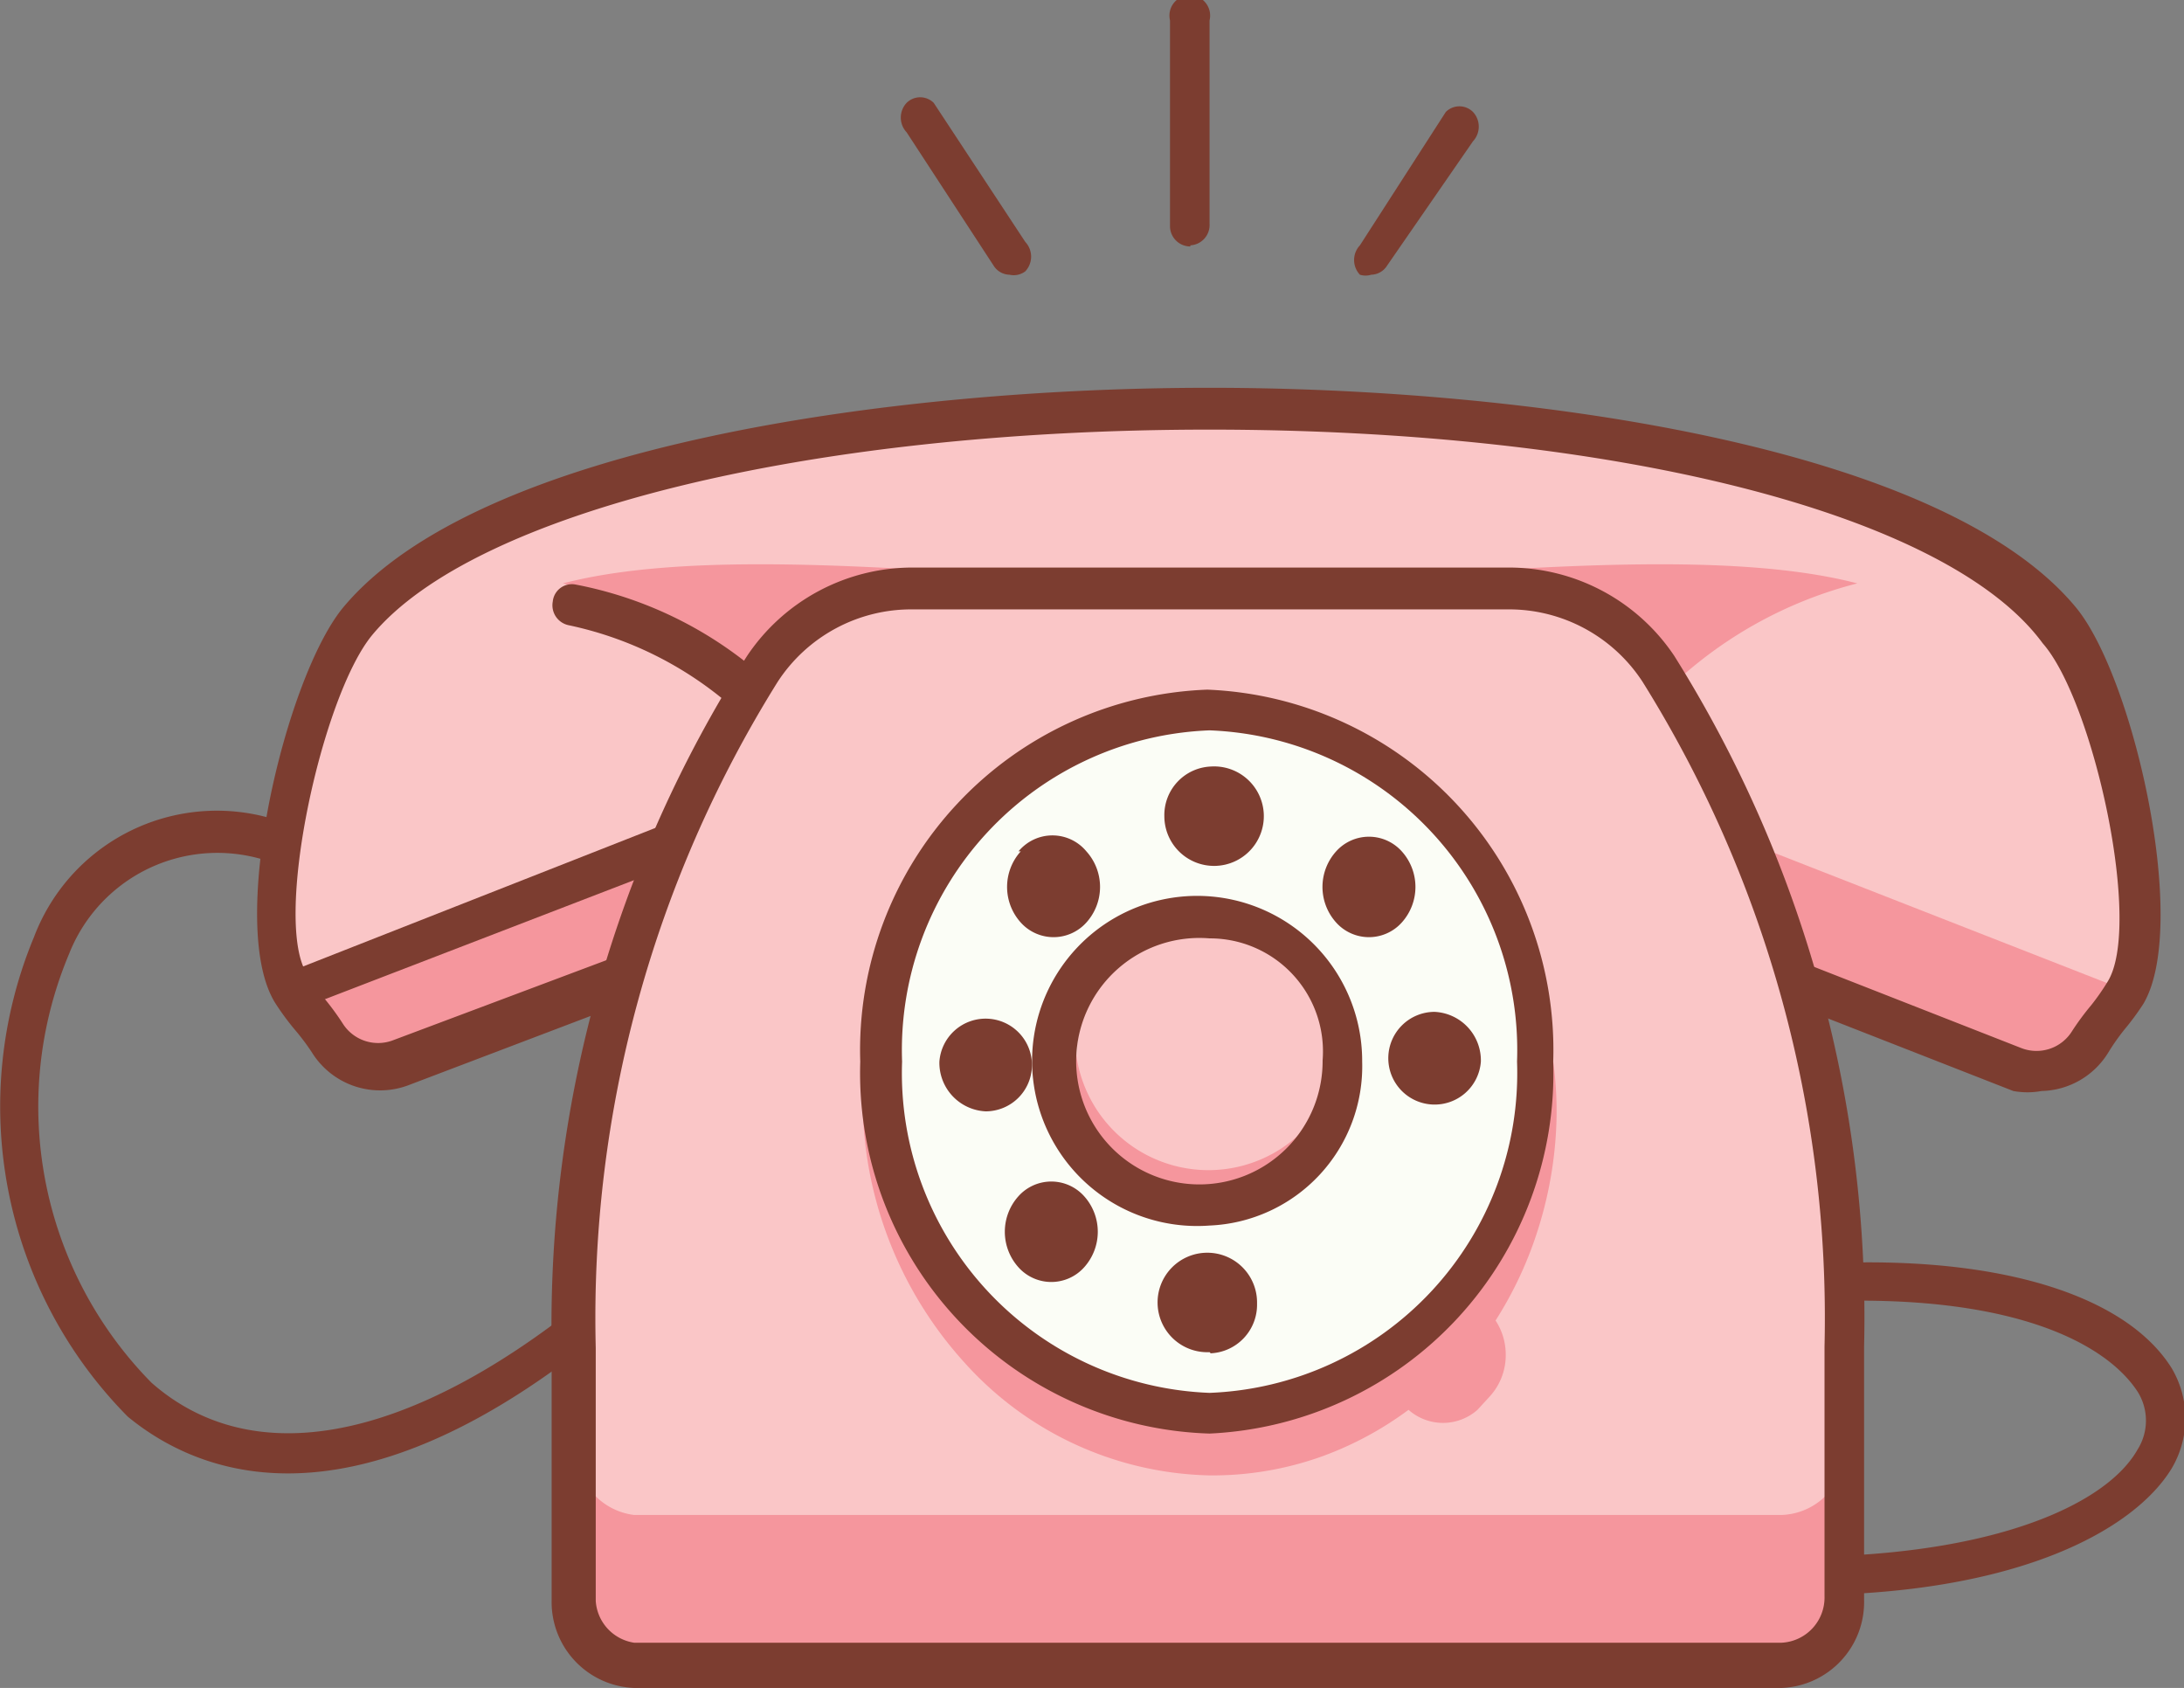 <svg id="Layer_1" data-name="Layer 1" xmlns="http://www.w3.org/2000/svg" viewBox="0 0 19.32 14.93"><rect x="0" y="0" width="19.32" height="14.93" fill="#808080" stroke="none"/><defs><style>.cls-1,.cls-5{fill:#7c3d30;}.cls-2,.cls-6{fill:#fac6c7;}.cls-2,.cls-3,.cls-5{fill-rule:evenodd;}.cls-3{fill:#f5969d;}.cls-4{fill:#fbfdf6;}</style></defs><title>Untitled-27</title><path class="cls-1" d="M16.31,16.58q-0.39,0-.83,0a0.18,0.18,0,0,1-.16-0.2,0.18,0.18,0,0,1,.18-0.17c2.18,0.16,3.48-.35,3.8-0.92a0.48,0.48,0,0,0,0-.51C19,14.32,18.08,13.86,16.18,14a10.75,10.75,0,0,1-3.69-.67c-1.58-.47-3.22-1-4.5-0.51C7.72,12.94,7.51,13,7.34,13a1.39,1.39,0,0,0-1,.71l0,0C3.75,16.17,2.2,15.56,1.52,15a3.9,3.9,0,0,1-.83-4.24,1.73,1.73,0,0,1,2.25-1,0.19,0.19,0,0,1,.12.23,0.17,0.17,0,0,1-.21.13A1.41,1.41,0,0,0,1,10.91a3.48,3.48,0,0,0,.73,3.79c1,0.88,2.59.45,4.36-1.19a1.71,1.71,0,0,1,1.18-.82c0.16,0,.36-0.09.61-0.18,1.38-.48,3.07,0,4.7.5a10.49,10.49,0,0,0,3.58.66c1.72-.15,3,0.2,3.44.9a0.87,0.87,0,0,1,0,.89C19.27,16,18.24,16.58,16.31,16.58Z" transform="translate(-0.39 -2.47)"/><path class="cls-2" d="M8.38,10.16L3.93,11.9a0.53,0.53,0,0,1-.65-0.22C3.13,11.43,3.13,11.48,3,11.24,2.6,10.65,3.08,8.55,3.56,8c1-1.26,4.29-1.89,7.54-1.89S17.6,6.71,18.63,8c0.47,0.57,1,2.68.58,3.27-0.16.24-.16,0.19-0.31,0.44a0.53,0.53,0,0,1-.65.22l-4.44-1.74-2.72-.28Z" transform="translate(-0.39 -2.47)"/><path class="cls-3" d="M14.16,10.19a3.74,3.74,0,0,1,2.66-2.56c-1.46-.38-4,0-5.58,0,0.26,1,.38,2.09.64,3.14l1.55,0.32,0.73-.95h0Zm0.47,0.29,0.45-.86,4.14,1.62c-0.16.24-.16,0.19-0.31,0.44a0.53,0.53,0,0,1-.65.22Z" transform="translate(-0.39 -2.47)"/><path class="cls-3" d="M8,10.19A3.74,3.74,0,0,0,5.37,7.63c1.46-.38,4,0,5.58,0-0.26,1-.38,2.09-0.64,3.14l-1.55.32L8,10.19H8Zm-0.47.29L7.12,9.62,3,11.24c0.16,0.24.16,0.19,0.31,0.44a0.53,0.53,0,0,0,.65.22Z" transform="translate(-0.39 -2.47)"/><path class="cls-1" d="M18.45,12.12a0.69,0.69,0,0,1-.25,0l-4.42-1.73-2.68-.27-2.68.27L4,12.07a0.71,0.71,0,0,1-.85-0.29A2,2,0,0,0,3,11.58a2.32,2.32,0,0,1-.17-0.23c-0.44-.68.08-2.87,0.59-3.5C4.61,6.41,8.29,5.9,11.09,5.9s6.49,0.51,7.67,1.95c0.51,0.63,1,2.81.59,3.5a2.31,2.31,0,0,1-.17.23,2,2,0,0,0-.14.2A0.71,0.71,0,0,1,18.45,12.12ZM11.09,9.7h0L13.83,10h0l4.44,1.74a0.37,0.37,0,0,0,.45-0.15,2.34,2.34,0,0,1,.17-0.23,2,2,0,0,0,.14-0.2c0.32-.49-0.12-2.49-0.57-3C17.61,7,14.63,6.27,11.09,6.27S4.58,7,3.68,8.09c-0.45.55-.88,2.55-0.57,3a2,2,0,0,0,.14.2,2.36,2.36,0,0,1,.17.23,0.37,0.37,0,0,0,.45.15L8.32,10h0l2.72-.28h0Z" transform="translate(-0.39 -2.47)"/><path class="cls-1" d="M3,11.43a0.17,0.17,0,0,1-.16-0.12,0.19,0.19,0,0,1,.1-0.24L7.06,9.45a0.17,0.17,0,0,1,.22.11,0.19,0.19,0,0,1-.1.24L3,11.41H3Z" transform="translate(-0.39 -2.47)"/><path class="cls-1" d="M8,10.37a0.17,0.17,0,0,1-.17-0.14A3.2,3.2,0,0,0,5.42,8a0.18,0.18,0,0,1-.14-0.21,0.17,0.17,0,0,1,.2-0.15,3.5,3.5,0,0,1,2.73,2.55,0.19,0.19,0,0,1-.12.23H8Z" transform="translate(-0.39 -2.47)"/><path class="cls-2" d="M7.13,8.39a10.86,10.86,0,0,0-1.64,6v1.8a0.58,0.58,0,0,0,.55.6H16.15a0.58,0.58,0,0,0,.56-0.6v-1.8a10.86,10.86,0,0,0-1.64-6,1.58,1.58,0,0,0-1.33-.71H8.46A1.58,1.58,0,0,0,7.13,8.39Z" transform="translate(-0.39 -2.47)"/><path class="cls-3" d="M5.49,15.27v1.36a0.58,0.58,0,0,0,.55.6H16.15a0.58,0.58,0,0,0,.56-0.6V15.27a0.58,0.58,0,0,1-.56.6H6A0.58,0.58,0,0,1,5.49,15.27Z" transform="translate(-0.39 -2.47)"/><path class="cls-1" d="M16.15,17.4H6a0.76,0.76,0,0,1-.73-0.78V14.38A11,11,0,0,1,7,8.27a1.76,1.76,0,0,1,1.46-.78h5.28a1.76,1.76,0,0,1,1.46.78,11,11,0,0,1,1.68,6.11v2.24A0.76,0.76,0,0,1,16.15,17.4ZM8.46,7.86a1.41,1.41,0,0,0-1.19.64,10.62,10.62,0,0,0-1.61,5.89v2.24A0.4,0.4,0,0,0,6,17H16.15a0.4,0.4,0,0,0,.38-0.41V14.38A10.62,10.62,0,0,0,14.92,8.5a1.41,1.41,0,0,0-1.19-.64H8.46Z" transform="translate(-0.39 -2.47)"/><path class="cls-3" d="M11.09,9a3,3,0,0,1,2.17,1,3.41,3.41,0,0,1,.9,2.33,3.51,3.51,0,0,1-.16,1,3.39,3.39,0,0,1-.38.82,0.55,0.55,0,0,1,.09.3,0.54,0.54,0,0,1-.14.37h0l-0.11.12h0a0.46,0.46,0,0,1-.61,0,3,3,0,0,1-.76.41,2.87,2.87,0,0,1-1,.17,3,3,0,0,1-2.17-1,3.47,3.47,0,0,1,0-4.66A3,3,0,0,1,11.09,9Z" transform="translate(-0.39 -2.47)"/><ellipse class="cls-4" cx="10.7" cy="9.39" rx="2.89" ry="3.11"/><path class="cls-1" d="M11.09,15.15A3.19,3.19,0,0,1,8,11.86a3.19,3.19,0,0,1,3.07-3.29,3.19,3.19,0,0,1,3.06,3.29A3.19,3.19,0,0,1,11.09,15.15Zm0-6.22a2.83,2.83,0,0,0-2.72,2.93,2.83,2.83,0,0,0,2.72,2.93,2.83,2.83,0,0,0,2.72-2.93A2.83,2.83,0,0,0,11.09,8.93Z" transform="translate(-0.39 -2.47)"/><path class="cls-5" d="M12.79,10a0.47,0.47,0,0,1,0,.63,0.39,0.39,0,0,1-.58,0,0.47,0.47,0,0,1,0-.63,0.39,0.39,0,0,1,.58,0h0Zm-1.69-.75a0.44,0.44,0,1,1-.41.44,0.43,0.43,0,0,1,.41-0.44h0ZM9.4,10A0.39,0.39,0,0,1,10,10a0.47,0.47,0,0,1,0,.63,0.39,0.39,0,0,1-.58,0,0.47,0.47,0,0,1,0-.63h0ZM8.7,11.86a0.41,0.41,0,1,1,.41.44,0.43,0.43,0,0,1-.41-0.44h0Zm0.7,1.82a0.47,0.47,0,0,1,0-.63,0.39,0.39,0,0,1,.58,0,0.47,0.47,0,0,1,0,.63,0.39,0.39,0,0,1-.58,0h0Zm1.69,0.75A0.44,0.44,0,1,1,11.51,14a0.43,0.43,0,0,1-.41.44h0Zm2.4-2.57a0.41,0.41,0,1,1-.41-0.44A0.43,0.43,0,0,1,13.49,11.86Z" transform="translate(-0.39 -2.47)"/><ellipse class="cls-6" cx="10.7" cy="9.39" rx="1.18" ry="1.27"/><path class="cls-3" d="M12.26,11.64a1.37,1.37,0,0,1,0,.22,1.18,1.18,0,1,1-2.36,0,1.37,1.37,0,0,1,0-.22A1.17,1.17,0,0,0,12.26,11.64Z" transform="translate(-0.39 -2.47)"/><path class="cls-1" d="M11.09,13.31a1.46,1.46,0,1,1,1.35-1.45A1.41,1.41,0,0,1,11.09,13.31Zm0-2.54a1.09,1.09,0,1,0,1,1.08A1,1,0,0,0,11.09,10.77Z" transform="translate(-0.39 -2.47)"/><path class="cls-1" d="M12.52,4.9a0.17,0.17,0,0,1-.1,0,0.19,0.19,0,0,1,0-.26l0.76-1.18a0.17,0.17,0,0,1,.24,0,0.19,0.19,0,0,1,0,.26L12.66,4.82A0.17,0.17,0,0,1,12.52,4.9Zm-3.2,0a0.17,0.17,0,0,1-.14-0.08L8.41,3.64a0.19,0.19,0,0,1,0-.26,0.17,0.17,0,0,1,.24,0L9.46,4.61a0.19,0.19,0,0,1,0,.26A0.17,0.17,0,0,1,9.32,4.9Zm1.6-.25a0.18,0.18,0,0,1-.18-0.18V2.65a0.18,0.18,0,1,1,.35,0v1.8A0.18,0.18,0,0,1,10.92,4.64Z" transform="translate(-0.39 -2.47)"/></svg>